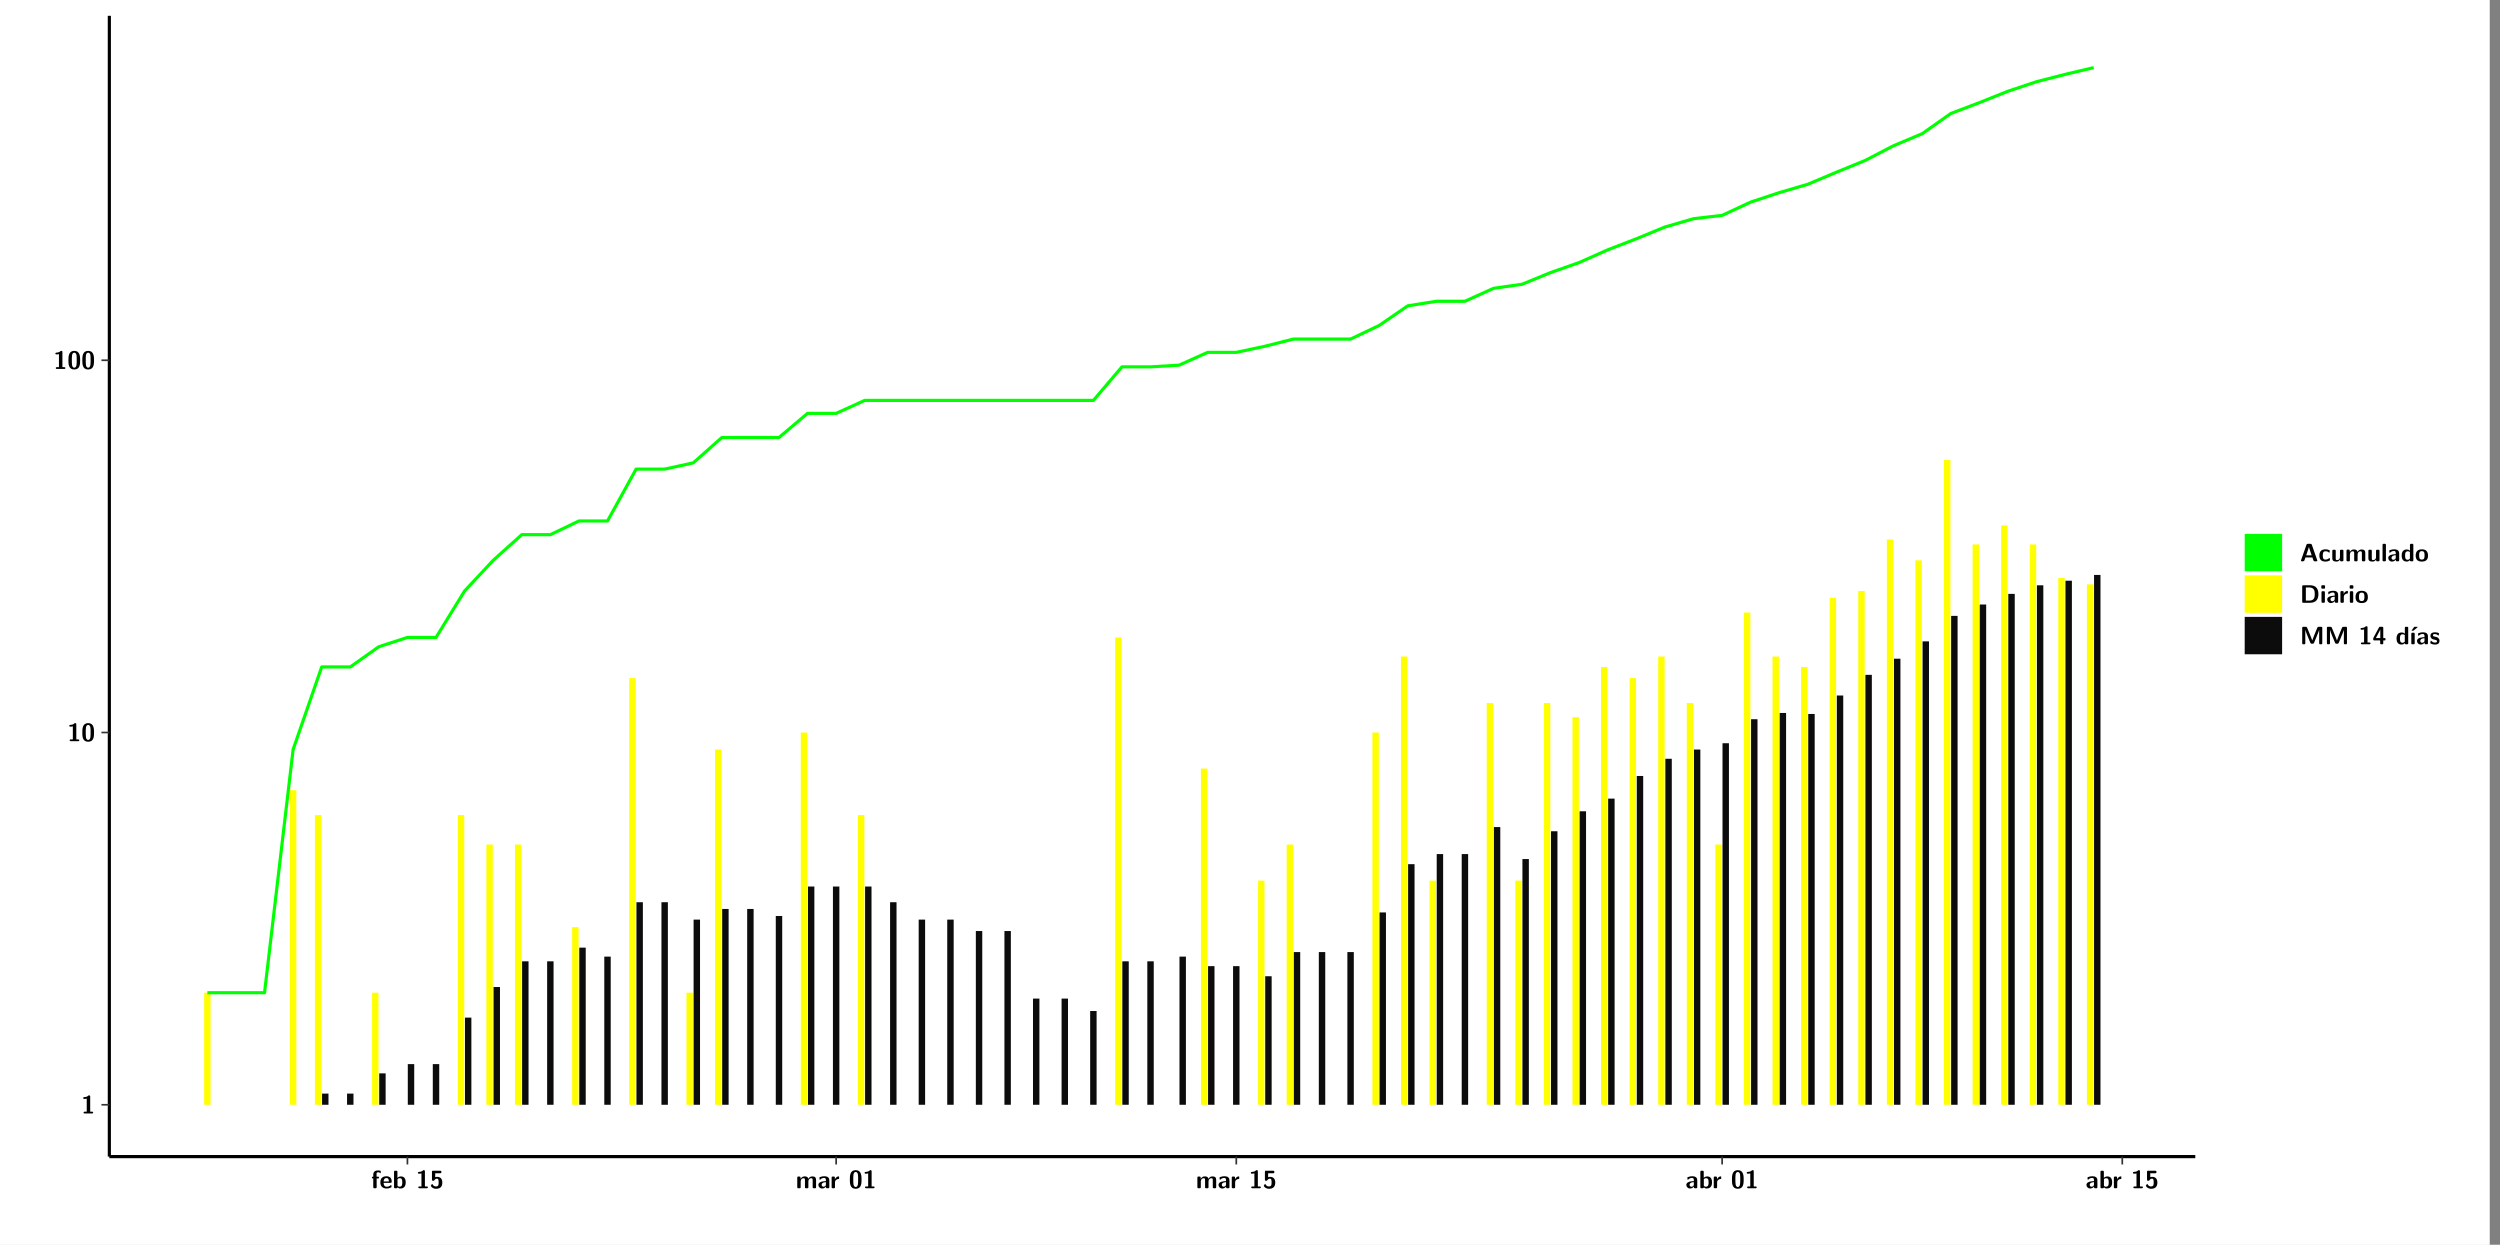 <?xml version="1.0" encoding="UTF-8"?>
<svg xmlns="http://www.w3.org/2000/svg" xmlns:xlink="http://www.w3.org/1999/xlink" width="867.653pt" height="432pt" viewBox="0 0 867.653 432" version="1.1">
<rect x="0" y="0" width="867.653" height="432" fill="#808080" stroke="none"/>
<defs>
<g>
<symbol overflow="visible" id="glyph0-0">
<path style="stroke:none;" d=""/>
</symbol>
<symbol overflow="visible" id="glyph0-1">
<path style="stroke:none;" d="M 3.109 -5.859 C 3.109 -6.016 3.109 -6.281 2.719 -6.281 C 2.547 -6.281 2.516 -6.266 2.406 -6.156 C 2.25 -6.016 1.922 -5.688 1.047 -5.672 C 0.891 -5.672 0.672 -5.609 0.672 -5.359 C 0.672 -5.047 0.969 -5.047 1.094 -5.047 C 1.344 -5.047 1.656 -5.078 1.906 -5.156 L 1.906 -0.625 L 1.234 -0.625 C 1.109 -0.625 0.812 -0.625 0.812 -0.312 C 0.812 0 1.109 0 1.234 0 L 3.719 0 C 3.828 0 4.141 0 4.141 -0.312 C 4.141 -0.625 3.828 -0.625 3.719 -0.625 L 3.109 -0.625 Z M 3.109 -5.859 "/>
</symbol>
<symbol overflow="visible" id="glyph0-2">
<path style="stroke:none;" d="M 4.438 -3 C 4.438 -4.203 4.438 -6.281 2.406 -6.281 C 0.375 -6.281 0.375 -4.219 0.375 -3 C 0.375 -1.812 0.375 0.188 2.406 0.188 C 4.438 0.188 4.438 -1.781 4.438 -3 Z M 2.406 -0.438 C 1.75 -0.438 1.656 -1.25 1.625 -1.484 C 1.562 -1.953 1.562 -2.766 1.562 -3.125 C 1.562 -3.641 1.562 -4.203 1.625 -4.641 C 1.641 -4.875 1.734 -5.641 2.406 -5.641 C 3.047 -5.641 3.156 -4.906 3.188 -4.734 C 3.25 -4.281 3.25 -3.594 3.25 -3.125 C 3.25 -2.625 3.25 -1.953 3.188 -1.469 C 3.156 -1.234 3.062 -0.438 2.406 -0.438 Z M 2.406 -0.438 "/>
</symbol>
<symbol overflow="visible" id="glyph0-3">
<path style="stroke:none;" d="M 1.922 -3.391 L 2.344 -3.391 C 2.453 -3.391 2.766 -3.391 2.766 -3.703 C 2.766 -4.016 2.453 -4.016 2.344 -4.016 L 1.891 -4.016 L 1.891 -4.969 C 1.891 -5.203 1.891 -5.547 2.469 -5.547 C 2.75 -5.547 2.922 -5.469 3.094 -5.297 C 3.156 -5.234 3.188 -5.219 3.219 -5.219 C 3.344 -5.219 3.344 -5.297 3.344 -5.438 L 3.344 -5.844 C 3.344 -6.062 3.328 -6.062 3.031 -6.125 C 2.781 -6.188 2.594 -6.188 2.469 -6.188 C 1.812 -6.188 0.75 -6.031 0.75 -4.719 L 0.75 -4.016 C 0.562 -4.016 0.266 -4.016 0.266 -3.703 C 0.266 -3.391 0.562 -3.391 0.75 -3.391 L 0.75 -0.422 C 0.75 -0.109 0.844 0 1.172 0 L 1.5 0 C 1.828 0 1.922 -0.109 1.922 -0.422 Z M 1.922 -3.391 "/>
</symbol>
<symbol overflow="visible" id="glyph0-4">
<path style="stroke:none;" d="M 3.781 -1.875 C 3.984 -1.875 4.203 -1.891 4.203 -2.281 C 4.203 -3.406 3.672 -4.156 2.359 -4.156 C 0.969 -4.156 0.266 -3.375 0.266 -2.047 C 0.266 -0.609 1.109 0.094 2.484 0.094 C 2.812 0.094 3.312 0.047 3.891 -0.234 C 4.078 -0.328 4.141 -0.359 4.141 -0.469 C 4.141 -0.531 4.125 -0.781 4.109 -0.844 C 4.078 -1.125 4.062 -1.125 3.984 -1.125 C 3.953 -1.125 3.938 -1.125 3.844 -1.047 C 3.328 -0.594 2.797 -0.531 2.516 -0.531 C 1.531 -0.531 1.422 -1.312 1.391 -1.875 Z M 1.406 -2.344 C 1.422 -2.875 1.609 -3.531 2.359 -3.531 C 3.062 -3.531 3.203 -3.031 3.219 -2.344 Z M 1.406 -2.344 "/>
</symbol>
<symbol overflow="visible" id="glyph0-5">
<path style="stroke:none;" d="M 1.703 -5.656 C 1.703 -5.938 1.641 -6.078 1.281 -6.078 L 0.953 -6.078 C 0.641 -6.078 0.531 -5.984 0.531 -5.656 L 0.531 -0.422 C 0.531 -0.109 0.625 0 0.953 0 L 1.312 0 C 1.453 0 1.719 0 1.734 -0.344 C 2.125 0.094 2.578 0.094 2.719 0.094 C 4.578 0.094 4.578 -1.594 4.578 -2.031 C 4.578 -2.453 4.578 -4.109 2.938 -4.109 C 2.219 -4.109 1.781 -3.703 1.703 -3.625 Z M 1.734 -3.172 C 1.844 -3.281 2.109 -3.484 2.5 -3.484 C 3.391 -3.484 3.391 -2.672 3.391 -2.016 C 3.391 -1.375 3.391 -0.531 2.406 -0.531 C 2.047 -0.531 1.828 -0.75 1.734 -0.875 Z M 1.734 -3.172 "/>
</symbol>
<symbol overflow="visible" id="glyph0-6">
<path style="stroke:none;" d="M 1.859 -5.203 L 3.578 -5.203 C 4 -5.203 4 -5.406 4 -5.641 C 4 -5.875 4 -6.078 3.578 -6.078 L 1.141 -6.078 C 0.875 -6.078 0.734 -6.031 0.734 -5.688 L 0.734 -3 C 0.734 -2.609 0.922 -2.594 1.172 -2.594 C 1.391 -2.594 1.469 -2.594 1.594 -2.812 C 1.812 -3.141 2.109 -3.328 2.469 -3.328 C 3.047 -3.328 3.047 -2.656 3.047 -1.969 C 3.047 -1.297 3.047 -0.625 2.125 -0.625 C 1.844 -0.625 1.25 -0.703 0.906 -1.406 C 0.875 -1.453 0.844 -1.5 0.781 -1.5 C 0.719 -1.5 0.703 -1.469 0.656 -1.391 C 0.531 -1.188 0.328 -0.891 0.328 -0.828 C 0.328 -0.75 0.891 0.188 2.141 0.188 C 3.562 0.188 4.328 -0.516 4.328 -1.938 C 4.328 -3.094 3.844 -3.953 2.5 -3.953 C 2.281 -3.953 2.078 -3.922 1.859 -3.844 Z M 1.859 -5.203 "/>
</symbol>
<symbol overflow="visible" id="glyph0-7">
<path style="stroke:none;" d="M 7.062 -2.844 C 7.062 -3.75 6.672 -4.109 5.781 -4.109 C 5.156 -4.109 4.688 -3.828 4.359 -3.25 C 4.219 -4.078 3.484 -4.109 3.109 -4.109 C 2.938 -4.109 2.578 -4.109 2.188 -3.828 C 1.906 -3.625 1.734 -3.344 1.672 -3.203 L 1.672 -3.641 C 1.672 -3.922 1.609 -4.062 1.25 -4.062 L 0.953 -4.062 C 0.625 -4.062 0.531 -3.969 0.531 -3.641 L 0.531 -0.422 C 0.531 -0.109 0.625 0 0.953 0 L 1.297 0 C 1.625 0 1.719 -0.109 1.719 -0.422 L 1.719 -2.359 C 1.719 -3.141 2.25 -3.484 2.688 -3.484 C 3.109 -3.484 3.203 -3.297 3.203 -2.828 L 3.203 -0.422 C 3.203 -0.109 3.297 0 3.625 0 L 3.969 0 C 4.297 0 4.391 -0.109 4.391 -0.422 L 4.391 -2.359 C 4.391 -3.141 4.922 -3.484 5.359 -3.484 C 5.781 -3.484 5.875 -3.297 5.875 -2.828 L 5.875 -0.422 C 5.875 -0.109 5.969 0 6.297 0 L 6.641 0 C 6.984 0 7.062 -0.109 7.062 -0.422 Z M 7.062 -2.844 "/>
</symbol>
<symbol overflow="visible" id="glyph0-8">
<path style="stroke:none;" d="M 4.062 -2.766 C 4.062 -4.156 2.734 -4.156 2.297 -4.156 C 1.891 -4.156 1.453 -4.125 0.859 -3.891 C 0.672 -3.797 0.625 -3.781 0.625 -3.688 C 0.625 -3.625 0.688 -3.109 0.688 -3.047 C 0.703 -2.984 0.75 -2.938 0.812 -2.938 C 0.844 -2.938 0.875 -2.969 0.906 -3 C 1.281 -3.391 1.719 -3.578 2.266 -3.578 C 2.734 -3.578 2.875 -3.297 2.875 -2.781 L 2.875 -2.469 C 2.562 -2.469 0.266 -2.453 0.266 -1.172 C 0.266 -0.547 0.766 0.094 1.531 0.094 C 1.828 0.094 2.484 0.016 2.906 -0.594 L 2.906 -0.422 C 2.906 -0.141 2.969 0 3.328 0 L 3.641 0 C 3.984 0 4.062 -0.109 4.062 -0.422 Z M 2.875 -1.344 C 2.875 -0.531 2.047 -0.531 2.016 -0.531 C 1.641 -0.531 1.406 -0.844 1.406 -1.188 C 1.406 -2.047 2.625 -2.109 2.875 -2.109 Z M 2.875 -1.344 "/>
</symbol>
<symbol overflow="visible" id="glyph0-9">
<path style="stroke:none;" d="M 1.703 -2.016 C 1.703 -2.844 2.391 -3.188 2.938 -3.219 C 3.109 -3.234 3.125 -3.234 3.125 -3.469 L 3.125 -3.875 C 3.125 -4.047 3.125 -4.109 2.969 -4.109 C 2.719 -4.109 2.078 -4.031 1.672 -3.078 L 1.656 -3.078 L 1.656 -3.641 C 1.656 -3.922 1.594 -4.062 1.234 -4.062 L 0.953 -4.062 C 0.641 -4.062 0.531 -3.969 0.531 -3.641 L 0.531 -0.422 C 0.531 -0.109 0.625 0 0.953 0 L 1.281 0 C 1.609 0 1.703 -0.109 1.703 -0.422 Z M 1.703 -2.016 "/>
</symbol>
<symbol overflow="visible" id="glyph0-10">
<path style="stroke:none;" d="M 4.156 -5.703 C 4.031 -6.078 3.766 -6.078 3.594 -6.078 L 2.828 -6.078 C 2.641 -6.078 2.391 -6.078 2.266 -5.703 L 0.406 -0.406 C 0.375 -0.297 0.375 -0.281 0.375 -0.234 C 0.375 0 0.594 0 0.703 0 L 1.031 0 C 1.188 0 1.453 0 1.578 -0.344 L 1.922 -1.328 L 4.344 -1.328 L 4.641 -0.484 C 4.75 -0.172 4.812 0 5.234 0 L 5.703 0 C 5.828 0 6.047 0 6.047 -0.234 C 6.047 -0.281 6.047 -0.297 6 -0.406 Z M 2.812 -3.938 C 2.938 -4.328 3.062 -4.656 3.125 -4.969 L 3.141 -4.969 C 3.188 -4.766 3.188 -4.75 3.25 -4.547 L 4.078 -2.078 L 2.188 -2.078 Z M 2.812 -3.938 "/>
</symbol>
<symbol overflow="visible" id="glyph0-11">
<path style="stroke:none;" d="M 4 -0.438 C 4 -0.531 3.969 -0.938 3.953 -1.047 C 3.953 -1.078 3.938 -1.172 3.844 -1.172 C 3.812 -1.172 3.797 -1.172 3.703 -1.078 C 3.562 -0.953 3.141 -0.594 2.422 -0.594 C 1.516 -0.594 1.516 -1.469 1.516 -2.031 C 1.516 -2.75 1.562 -3.484 2.453 -3.484 C 3.031 -3.484 3.266 -3.344 3.578 -3.078 C 3.688 -2.984 3.703 -2.984 3.734 -2.984 C 3.828 -2.984 3.844 -3.062 3.844 -3.094 C 3.859 -3.172 3.953 -3.656 3.953 -3.703 C 3.953 -3.781 3.891 -3.812 3.75 -3.891 C 3.328 -4.078 3.062 -4.156 2.453 -4.156 C 1.141 -4.156 0.328 -3.547 0.328 -2.016 C 0.328 -0.562 1.078 0.094 2.406 0.094 C 2.641 0.094 3.172 0.094 3.75 -0.203 C 4 -0.344 4 -0.344 4 -0.438 Z M 4 -0.438 "/>
</symbol>
<symbol overflow="visible" id="glyph0-12">
<path style="stroke:none;" d="M 4.391 -3.594 C 4.391 -3.875 4.328 -4.016 3.969 -4.016 L 3.609 -4.016 C 3.281 -4.016 3.188 -3.906 3.188 -3.594 L 3.188 -1.516 C 3.188 -0.938 2.891 -0.438 2.266 -0.438 C 1.766 -0.438 1.719 -0.562 1.719 -1.031 L 1.719 -3.594 C 1.719 -3.875 1.656 -4.016 1.297 -4.016 L 0.953 -4.016 C 0.625 -4.016 0.531 -3.922 0.531 -3.594 L 0.531 -1.109 C 0.531 -0.172 1.031 0.094 1.953 0.094 C 2.188 0.094 2.812 0.094 3.219 -0.656 L 3.219 -0.422 C 3.219 -0.141 3.281 0 3.641 0 L 3.969 0 C 4.297 0 4.391 -0.109 4.391 -0.422 Z M 4.391 -3.594 "/>
</symbol>
<symbol overflow="visible" id="glyph0-13">
<path style="stroke:none;" d="M 1.703 -5.656 C 1.703 -5.938 1.641 -6.078 1.281 -6.078 L 0.953 -6.078 C 0.641 -6.078 0.531 -5.984 0.531 -5.656 L 0.531 -0.422 C 0.531 -0.109 0.625 0 0.953 0 L 1.281 0 C 1.609 0 1.703 -0.109 1.703 -0.422 Z M 1.703 -5.656 "/>
</symbol>
<symbol overflow="visible" id="glyph0-14">
<path style="stroke:none;" d="M 4.375 -5.656 C 4.375 -5.938 4.312 -6.078 3.953 -6.078 L 3.625 -6.078 C 3.297 -6.078 3.203 -5.969 3.203 -5.656 L 3.203 -3.672 C 2.812 -4.047 2.375 -4.109 2.109 -4.109 C 0.328 -4.109 0.328 -2.422 0.328 -2 C 0.328 -1.594 0.328 0.094 2.062 0.094 C 2.422 0.094 2.812 -0.016 3.188 -0.406 C 3.188 -0.094 3.297 0 3.609 0 L 3.953 0 C 4.281 0 4.375 -0.109 4.375 -0.422 Z M 3.188 -1.094 C 3.188 -0.953 3.188 -0.875 2.922 -0.688 C 2.703 -0.547 2.5 -0.531 2.406 -0.531 C 1.516 -0.531 1.516 -1.344 1.516 -2 C 1.516 -2.656 1.516 -3.484 2.5 -3.484 C 2.75 -3.484 2.984 -3.391 3.188 -3.203 Z M 3.188 -1.094 "/>
</symbol>
<symbol overflow="visible" id="glyph0-15">
<path style="stroke:none;" d="M 4.547 -1.969 C 4.547 -3.406 3.844 -4.156 2.406 -4.156 C 0.953 -4.156 0.266 -3.391 0.266 -1.969 C 0.266 -0.547 1.031 0.094 2.406 0.094 C 3.781 0.094 4.547 -0.531 4.547 -1.969 Z M 2.406 -0.594 C 1.469 -0.594 1.469 -1.375 1.469 -2.078 C 1.469 -2.75 1.469 -3.531 2.406 -3.531 C 3.344 -3.531 3.344 -2.766 3.344 -2.078 C 3.344 -1.391 3.344 -0.594 2.406 -0.594 Z M 2.406 -0.594 "/>
</symbol>
<symbol overflow="visible" id="glyph0-16">
<path style="stroke:none;" d="M 1.219 -6.078 C 0.906 -6.078 0.797 -5.984 0.797 -5.656 L 0.797 -0.422 C 0.797 -0.109 0.891 0 1.219 0 L 3.531 0 C 5.672 0 6.422 -1.281 6.422 -3 C 6.422 -3.688 6.297 -4.547 5.812 -5.156 C 5.156 -5.984 4.109 -6.078 3.531 -6.078 Z M 2.062 -0.75 L 2.062 -5.328 L 3.188 -5.328 C 5.078 -5.328 5.156 -3.984 5.156 -3 C 5.156 -2 5.062 -0.75 3.188 -0.75 Z M 2.062 -0.75 "/>
</symbol>
<symbol overflow="visible" id="glyph0-17">
<path style="stroke:none;" d="M 0.891 -6.094 C 0.609 -6.094 0.469 -6.047 0.469 -5.688 L 0.469 -5.281 C 0.469 -5 0.562 -4.891 0.891 -4.891 L 1.344 -4.891 C 1.766 -4.891 1.766 -5.078 1.766 -5.484 C 1.766 -5.906 1.766 -6.094 1.344 -6.094 Z M 1.703 -3.594 C 1.703 -3.875 1.641 -4.016 1.281 -4.016 L 0.953 -4.016 C 0.641 -4.016 0.531 -3.922 0.531 -3.594 L 0.531 -0.422 C 0.531 -0.109 0.625 0 0.953 0 L 1.281 0 C 1.609 0 1.703 -0.109 1.703 -0.422 Z M 1.703 -3.594 "/>
</symbol>
<symbol overflow="visible" id="glyph0-18">
<path style="stroke:none;" d="M 4.859 -2.859 C 4.688 -2.422 4.359 -1.609 4.281 -1.312 C 4.203 -1.625 3.844 -2.484 3.656 -2.953 L 2.531 -5.719 C 2.391 -6.078 2.109 -6.078 1.953 -6.078 L 1.219 -6.078 C 0.906 -6.078 0.797 -5.984 0.797 -5.656 L 0.797 -0.422 C 0.797 -0.109 0.891 0 1.219 0 L 1.453 0 C 1.781 0 1.875 -0.109 1.875 -0.422 L 1.875 -4.953 L 1.891 -4.953 C 1.984 -4.562 2.375 -3.578 2.578 -3.062 L 3.609 -0.562 C 3.766 -0.188 3.969 -0.188 4.266 -0.188 C 4.562 -0.188 4.781 -0.188 4.938 -0.562 L 6.062 -3.328 C 6.141 -3.531 6.625 -4.719 6.672 -4.953 L 6.688 -4.953 L 6.688 -0.422 C 6.688 -0.141 6.75 0 7.109 0 L 7.344 0 C 7.672 0 7.766 -0.109 7.766 -0.422 L 7.766 -5.656 C 7.766 -5.938 7.703 -6.078 7.344 -6.078 L 6.609 -6.078 C 6.391 -6.078 6.172 -6.062 6.016 -5.703 Z M 4.859 -2.859 "/>
</symbol>
<symbol overflow="visible" id="glyph0-19">
<path style="stroke:none;" d="M 0.344 -2.297 C 0.266 -2.172 0.266 -2.141 0.266 -1.984 L 0.266 -1.766 C 0.266 -1.484 0.328 -1.344 0.688 -1.344 L 2.672 -1.344 L 2.672 -0.422 C 2.672 -0.141 2.719 0 3.078 0 L 3.328 0 C 3.656 0 3.75 -0.109 3.75 -0.422 L 3.75 -1.344 L 4.125 -1.344 C 4.391 -1.344 4.547 -1.406 4.547 -1.75 C 4.547 -2.078 4.422 -2.172 4.125 -2.172 L 3.75 -2.172 L 3.75 -5.656 C 3.75 -5.984 3.656 -6.078 3.328 -6.078 L 2.688 -6.078 C 2.531 -6.078 2.391 -6.078 2.281 -5.875 Z M 1.188 -2.172 C 2.578 -4.75 2.672 -5.016 2.703 -5.156 L 2.719 -5.156 L 2.719 -2.172 Z M 1.188 -2.172 "/>
</symbol>
<symbol overflow="visible" id="glyph0-20">
<path style="stroke:none;" d="M 3.906 -5.844 C 3.953 -5.875 4 -5.922 4 -5.969 C 4 -6.078 3.906 -6.078 3.766 -6.078 L 3.047 -6.078 C 2.875 -6.078 2.859 -6.078 2.781 -5.984 L 2.031 -4.953 C 1.953 -4.859 1.953 -4.844 1.953 -4.828 C 1.953 -4.703 2.047 -4.703 2.188 -4.703 L 2.516 -4.703 Z M 3.906 -5.844 "/>
</symbol>
<symbol overflow="visible" id="glyph0-21">
<path style="stroke:none;" d="M 1.703 -3.594 C 1.703 -3.875 1.641 -4.016 1.281 -4.016 L 0.953 -4.016 C 0.641 -4.016 0.531 -3.922 0.531 -3.594 L 0.531 -0.422 C 0.531 -0.109 0.625 0 0.953 0 L 1.281 0 C 1.609 0 1.703 -0.109 1.703 -0.422 Z M 1.703 -3.594 "/>
</symbol>
<symbol overflow="visible" id="glyph0-22">
<path style="stroke:none;" d="M 3.469 -1.234 C 3.469 -1.734 3.203 -2.031 3.047 -2.172 C 2.703 -2.484 2.391 -2.547 2.031 -2.609 C 1.547 -2.703 1.188 -2.766 1.188 -3.109 C 1.188 -3.469 1.484 -3.547 1.828 -3.547 C 2.406 -3.547 2.719 -3.328 2.953 -3.125 C 3.047 -3.047 3.062 -3.047 3.094 -3.047 C 3.188 -3.047 3.203 -3.125 3.203 -3.156 C 3.219 -3.219 3.312 -3.719 3.312 -3.766 C 3.312 -3.906 2.844 -4.031 2.75 -4.062 C 2.406 -4.156 2.125 -4.156 1.891 -4.156 C 1.5 -4.156 0.328 -4.156 0.328 -2.906 C 0.328 -2.484 0.516 -2.219 0.75 -2 C 1.062 -1.734 1.406 -1.672 1.906 -1.562 C 2.156 -1.531 2.609 -1.453 2.609 -1.062 C 2.609 -0.656 2.266 -0.594 1.922 -0.594 C 1.531 -0.594 1.047 -0.703 0.625 -1.188 C 0.594 -1.234 0.562 -1.266 0.516 -1.266 C 0.422 -1.266 0.406 -1.188 0.391 -1.125 C 0.375 -1.016 0.266 -0.516 0.266 -0.422 C 0.266 -0.266 0.922 -0.062 0.922 -0.047 C 1.406 0.094 1.766 0.094 1.922 0.094 C 2.359 0.094 3.469 0.062 3.469 -1.234 Z M 3.469 -1.234 "/>
</symbol>
</g>
<clipPath id="clip1">
  <path d="M 0 0 L 864.012 0 L 864.012 432 L 0 432 Z M 0 0 "/>
</clipPath>
<clipPath id="clip2">
  <path d="M 37.949 5.473 L 761.902 5.473 L 761.902 401.414 L 37.949 401.414 Z M 37.949 5.473 "/>
</clipPath>
</defs>
<g id="surface1">
<g clip-path="url(#clip1)" clip-rule="nonzero">
<path style="fill-rule:nonzero;fill:rgb(100%,100%,100%);fill-opacity:1;stroke-width:0.598;stroke-linecap:round;stroke-linejoin:round;stroke:rgb(100%,100%,100%);stroke-opacity:1;stroke-miterlimit:10;" d="M 0 0 L 0 432.004 L 864.012 432.004 L 864.012 0 Z M 0 0 " transform="matrix(1,0,0,-1,0,432)"/>
</g>
<g clip-path="url(#clip2)" clip-rule="nonzero">
<path style=" stroke:none;fill-rule:nonzero;fill:rgb(100%,100%,100%);fill-opacity:1;" d="M 37.949 401.414 L 37.949 5.473 L 761.902 5.473 L 761.902 401.414 Z M 37.949 401.414 "/>
</g>
<path style=" stroke:none;fill-rule:nonzero;fill:rgb(100%,100%,0%);fill-opacity:1;" d="M 70.855 383.422 L 70.855 344.527 L 73.086 344.527 L 73.086 383.422 Z M 70.855 383.422 "/>
<path style=" stroke:none;fill-rule:nonzero;fill:rgb(100%,100%,0%);fill-opacity:1;" d="M 100.613 383.422 L 100.613 274.238 L 102.844 274.238 L 102.844 383.422 Z M 100.613 383.422 "/>
<path style=" stroke:none;fill-rule:nonzero;fill:rgb(100%,100%,0%);fill-opacity:1;" d="M 109.293 383.422 L 109.293 282.887 L 111.523 282.887 L 111.523 383.422 Z M 109.293 383.422 "/>
<path style=" stroke:none;fill-rule:nonzero;fill:rgb(4.999%,4.999%,4.999%);fill-opacity:1;" d="M 111.773 383.422 L 111.773 379.547 L 114.004 379.547 L 114.004 383.422 Z M 111.773 383.422 "/>
<path style=" stroke:none;fill-rule:nonzero;fill:rgb(4.999%,4.999%,4.999%);fill-opacity:1;" d="M 120.449 383.422 L 120.449 379.547 L 122.68 379.547 L 122.68 383.422 Z M 120.449 383.422 "/>
<path style=" stroke:none;fill-rule:nonzero;fill:rgb(100%,100%,0%);fill-opacity:1;" d="M 129.129 383.422 L 129.129 344.527 L 131.359 344.527 L 131.359 383.422 Z M 129.129 383.422 "/>
<path style=" stroke:none;fill-rule:nonzero;fill:rgb(4.999%,4.999%,4.999%);fill-opacity:1;" d="M 131.609 383.422 L 131.609 372.523 L 133.84 372.523 L 133.84 383.422 Z M 131.609 383.422 "/>
<path style=" stroke:none;fill-rule:nonzero;fill:rgb(4.999%,4.999%,4.999%);fill-opacity:1;" d="M 141.531 383.422 L 141.531 369.312 L 143.762 369.312 L 143.762 383.422 Z M 141.531 383.422 "/>
<path style=" stroke:none;fill-rule:nonzero;fill:rgb(4.999%,4.999%,4.999%);fill-opacity:1;" d="M 150.207 383.422 L 150.207 369.312 L 152.441 369.312 L 152.441 383.422 Z M 150.207 383.422 "/>
<path style=" stroke:none;fill-rule:nonzero;fill:rgb(100%,100%,0%);fill-opacity:1;" d="M 158.887 383.422 L 158.887 282.887 L 161.117 282.887 L 161.117 383.422 Z M 158.887 383.422 "/>
<path style=" stroke:none;fill-rule:nonzero;fill:rgb(4.999%,4.999%,4.999%);fill-opacity:1;" d="M 161.367 383.422 L 161.367 353.176 L 163.598 353.176 L 163.598 383.422 Z M 161.367 383.422 "/>
<path style=" stroke:none;fill-rule:nonzero;fill:rgb(100%,100%,0%);fill-opacity:1;" d="M 168.809 383.422 L 168.809 293.117 L 171.039 293.117 L 171.039 383.422 Z M 168.809 383.422 "/>
<path style=" stroke:none;fill-rule:nonzero;fill:rgb(4.999%,4.999%,4.999%);fill-opacity:1;" d="M 171.289 383.422 L 171.289 342.555 L 173.523 342.555 L 173.523 383.422 Z M 171.289 383.422 "/>
<path style=" stroke:none;fill-rule:nonzero;fill:rgb(100%,100%,0%);fill-opacity:1;" d="M 178.73 383.422 L 178.73 293.117 L 180.965 293.117 L 180.965 383.422 Z M 178.73 383.422 "/>
<path style=" stroke:none;fill-rule:nonzero;fill:rgb(4.999%,4.999%,4.999%);fill-opacity:1;" d="M 181.203 383.422 L 181.203 333.637 L 183.434 333.637 L 183.434 383.422 Z M 181.203 383.422 "/>
<path style=" stroke:none;fill-rule:nonzero;fill:rgb(4.999%,4.999%,4.999%);fill-opacity:1;" d="M 189.891 383.422 L 189.891 333.637 L 192.121 333.637 L 192.121 383.422 Z M 189.891 383.422 "/>
<path style=" stroke:none;fill-rule:nonzero;fill:rgb(100%,100%,0%);fill-opacity:1;" d="M 198.566 383.422 L 198.566 321.773 L 200.801 321.773 L 200.801 383.422 Z M 198.566 383.422 "/>
<path style=" stroke:none;fill-rule:nonzero;fill:rgb(4.999%,4.999%,4.999%);fill-opacity:1;" d="M 201.047 383.422 L 201.047 328.887 L 203.281 328.887 L 203.281 383.422 Z M 201.047 383.422 "/>
<path style=" stroke:none;fill-rule:nonzero;fill:rgb(4.999%,4.999%,4.999%);fill-opacity:1;" d="M 209.727 383.422 L 209.727 332.004 L 211.957 332.004 L 211.957 383.422 Z M 209.727 383.422 "/>
<path style=" stroke:none;fill-rule:nonzero;fill:rgb(100%,100%,0%);fill-opacity:1;" d="M 218.402 383.422 L 218.402 235.344 L 220.637 235.344 L 220.637 383.422 Z M 218.402 383.422 "/>
<path style=" stroke:none;fill-rule:nonzero;fill:rgb(4.999%,4.999%,4.999%);fill-opacity:1;" d="M 220.883 383.422 L 220.883 313.125 L 223.117 313.125 L 223.117 383.422 Z M 220.883 383.422 "/>
<path style=" stroke:none;fill-rule:nonzero;fill:rgb(4.999%,4.999%,4.999%);fill-opacity:1;" d="M 229.562 383.422 L 229.562 313.125 L 231.793 313.125 L 231.793 383.422 Z M 229.562 383.422 "/>
<path style=" stroke:none;fill-rule:nonzero;fill:rgb(100%,100%,0%);fill-opacity:1;" d="M 238.238 383.422 L 238.238 344.527 L 240.473 344.527 L 240.473 383.422 Z M 238.238 383.422 "/>
<path style=" stroke:none;fill-rule:nonzero;fill:rgb(4.999%,4.999%,4.999%);fill-opacity:1;" d="M 240.719 383.422 L 240.719 319.16 L 242.953 319.16 L 242.953 383.422 Z M 240.719 383.422 "/>
<path style=" stroke:none;fill-rule:nonzero;fill:rgb(100%,100%,0%);fill-opacity:1;" d="M 248.164 383.422 L 248.164 260.133 L 250.395 260.133 L 250.395 383.422 Z M 248.164 383.422 "/>
<path style=" stroke:none;fill-rule:nonzero;fill:rgb(4.999%,4.999%,4.999%);fill-opacity:1;" d="M 250.645 383.422 L 250.645 315.465 L 252.875 315.465 L 252.875 383.422 Z M 250.645 383.422 "/>
<path style=" stroke:none;fill-rule:nonzero;fill:rgb(4.999%,4.999%,4.999%);fill-opacity:1;" d="M 259.32 383.422 L 259.32 315.465 L 261.551 315.465 L 261.551 383.422 Z M 259.32 383.422 "/>
<path style=" stroke:none;fill-rule:nonzero;fill:rgb(4.999%,4.999%,4.999%);fill-opacity:1;" d="M 269.242 383.422 L 269.242 317.906 L 271.477 317.906 L 271.477 383.422 Z M 269.242 383.422 "/>
<path style=" stroke:none;fill-rule:nonzero;fill:rgb(100%,100%,0%);fill-opacity:1;" d="M 277.922 383.422 L 277.922 254.223 L 280.152 254.223 L 280.152 383.422 Z M 277.922 383.422 "/>
<path style=" stroke:none;fill-rule:nonzero;fill:rgb(4.999%,4.999%,4.999%);fill-opacity:1;" d="M 280.402 383.422 L 280.402 307.676 L 282.633 307.676 L 282.633 383.422 Z M 280.402 383.422 "/>
<path style=" stroke:none;fill-rule:nonzero;fill:rgb(4.999%,4.999%,4.999%);fill-opacity:1;" d="M 289.078 383.422 L 289.078 307.676 L 291.312 307.676 L 291.312 383.422 Z M 289.078 383.422 "/>
<path style=" stroke:none;fill-rule:nonzero;fill:rgb(100%,100%,0%);fill-opacity:1;" d="M 297.758 383.422 L 297.758 282.887 L 299.988 282.887 L 299.988 383.422 Z M 297.758 383.422 "/>
<path style=" stroke:none;fill-rule:nonzero;fill:rgb(4.999%,4.999%,4.999%);fill-opacity:1;" d="M 300.238 383.422 L 300.238 307.676 L 302.469 307.676 L 302.469 383.422 Z M 300.238 383.422 "/>
<path style=" stroke:none;fill-rule:nonzero;fill:rgb(4.999%,4.999%,4.999%);fill-opacity:1;" d="M 308.914 383.422 L 308.914 313.125 L 311.148 313.125 L 311.148 383.422 Z M 308.914 383.422 "/>
<path style=" stroke:none;fill-rule:nonzero;fill:rgb(4.999%,4.999%,4.999%);fill-opacity:1;" d="M 318.84 383.422 L 318.84 319.16 L 321.07 319.16 L 321.07 383.422 Z M 318.84 383.422 "/>
<path style=" stroke:none;fill-rule:nonzero;fill:rgb(4.999%,4.999%,4.999%);fill-opacity:1;" d="M 328.75 383.422 L 328.75 319.16 L 330.984 319.16 L 330.984 383.422 Z M 328.75 383.422 "/>
<path style=" stroke:none;fill-rule:nonzero;fill:rgb(4.999%,4.999%,4.999%);fill-opacity:1;" d="M 338.676 383.422 L 338.676 323.125 L 340.906 323.125 L 340.906 383.422 Z M 338.676 383.422 "/>
<path style=" stroke:none;fill-rule:nonzero;fill:rgb(4.999%,4.999%,4.999%);fill-opacity:1;" d="M 348.598 383.422 L 348.598 323.125 L 350.828 323.125 L 350.828 383.422 Z M 348.598 383.422 "/>
<path style=" stroke:none;fill-rule:nonzero;fill:rgb(4.999%,4.999%,4.999%);fill-opacity:1;" d="M 358.512 383.422 L 358.512 346.57 L 360.742 346.57 L 360.742 383.422 Z M 358.512 383.422 "/>
<path style=" stroke:none;fill-rule:nonzero;fill:rgb(4.999%,4.999%,4.999%);fill-opacity:1;" d="M 368.434 383.422 L 368.434 346.57 L 370.664 346.57 L 370.664 383.422 Z M 368.434 383.422 "/>
<path style=" stroke:none;fill-rule:nonzero;fill:rgb(4.999%,4.999%,4.999%);fill-opacity:1;" d="M 378.355 383.422 L 378.355 350.883 L 380.586 350.883 L 380.586 383.422 Z M 378.355 383.422 "/>
<path style=" stroke:none;fill-rule:nonzero;fill:rgb(100%,100%,0%);fill-opacity:1;" d="M 387.035 383.422 L 387.035 221.238 L 389.266 221.238 L 389.266 383.422 Z M 387.035 383.422 "/>
<path style=" stroke:none;fill-rule:nonzero;fill:rgb(4.999%,4.999%,4.999%);fill-opacity:1;" d="M 389.516 383.422 L 389.516 333.637 L 391.746 333.637 L 391.746 383.422 Z M 389.516 383.422 "/>
<path style=" stroke:none;fill-rule:nonzero;fill:rgb(4.999%,4.999%,4.999%);fill-opacity:1;" d="M 398.191 383.422 L 398.191 333.637 L 400.422 333.637 L 400.422 383.422 Z M 398.191 383.422 "/>
<path style=" stroke:none;fill-rule:nonzero;fill:rgb(4.999%,4.999%,4.999%);fill-opacity:1;" d="M 409.352 383.422 L 409.352 332.004 L 411.582 332.004 L 411.582 383.422 Z M 409.352 383.422 "/>
<path style=" stroke:none;fill-rule:nonzero;fill:rgb(100%,100%,0%);fill-opacity:1;" d="M 416.793 383.422 L 416.793 266.746 L 419.023 266.746 L 419.023 383.422 Z M 416.793 383.422 "/>
<path style=" stroke:none;fill-rule:nonzero;fill:rgb(4.999%,4.999%,4.999%);fill-opacity:1;" d="M 419.273 383.422 L 419.273 335.312 L 421.504 335.312 L 421.504 383.422 Z M 419.273 383.422 "/>
<path style=" stroke:none;fill-rule:nonzero;fill:rgb(4.999%,4.999%,4.999%);fill-opacity:1;" d="M 427.949 383.422 L 427.949 335.312 L 430.184 335.312 L 430.184 383.422 Z M 427.949 383.422 "/>
<path style=" stroke:none;fill-rule:nonzero;fill:rgb(100%,100%,0%);fill-opacity:1;" d="M 436.629 383.422 L 436.629 305.633 L 438.859 305.633 L 438.859 383.422 Z M 436.629 383.422 "/>
<path style=" stroke:none;fill-rule:nonzero;fill:rgb(4.999%,4.999%,4.999%);fill-opacity:1;" d="M 439.109 383.422 L 439.109 338.816 L 441.34 338.816 L 441.34 383.422 Z M 439.109 383.422 "/>
<path style=" stroke:none;fill-rule:nonzero;fill:rgb(100%,100%,0%);fill-opacity:1;" d="M 446.551 383.422 L 446.551 293.117 L 448.781 293.117 L 448.781 383.422 Z M 446.551 383.422 "/>
<path style=" stroke:none;fill-rule:nonzero;fill:rgb(4.999%,4.999%,4.999%);fill-opacity:1;" d="M 449.023 383.422 L 449.023 330.43 L 451.254 330.43 L 451.254 383.422 Z M 449.023 383.422 "/>
<path style=" stroke:none;fill-rule:nonzero;fill:rgb(4.999%,4.999%,4.999%);fill-opacity:1;" d="M 457.711 383.422 L 457.711 330.43 L 459.941 330.43 L 459.941 383.422 Z M 457.711 383.422 "/>
<path style=" stroke:none;fill-rule:nonzero;fill:rgb(4.999%,4.999%,4.999%);fill-opacity:1;" d="M 467.621 383.422 L 467.621 330.43 L 469.855 330.43 L 469.855 383.422 Z M 467.621 383.422 "/>
<path style=" stroke:none;fill-rule:nonzero;fill:rgb(100%,100%,0%);fill-opacity:1;" d="M 476.301 383.422 L 476.301 254.223 L 478.531 254.223 L 478.531 383.422 Z M 476.301 383.422 "/>
<path style=" stroke:none;fill-rule:nonzero;fill:rgb(4.999%,4.999%,4.999%);fill-opacity:1;" d="M 478.781 383.422 L 478.781 316.672 L 481.012 316.672 L 481.012 383.422 Z M 478.781 383.422 "/>
<path style=" stroke:none;fill-rule:nonzero;fill:rgb(100%,100%,0%);fill-opacity:1;" d="M 486.223 383.422 L 486.223 227.852 L 488.453 227.852 L 488.453 383.422 Z M 486.223 383.422 "/>
<path style=" stroke:none;fill-rule:nonzero;fill:rgb(4.999%,4.999%,4.999%);fill-opacity:1;" d="M 488.703 383.422 L 488.703 299.922 L 490.934 299.922 L 490.934 383.422 Z M 488.703 383.422 "/>
<path style=" stroke:none;fill-rule:nonzero;fill:rgb(100%,100%,0%);fill-opacity:1;" d="M 496.145 383.422 L 496.145 305.633 L 498.379 305.633 L 498.379 383.422 Z M 496.145 383.422 "/>
<path style=" stroke:none;fill-rule:nonzero;fill:rgb(4.999%,4.999%,4.999%);fill-opacity:1;" d="M 498.625 383.422 L 498.625 296.418 L 500.859 296.418 L 500.859 383.422 Z M 498.625 383.422 "/>
<path style=" stroke:none;fill-rule:nonzero;fill:rgb(4.999%,4.999%,4.999%);fill-opacity:1;" d="M 507.305 383.422 L 507.305 296.418 L 509.535 296.418 L 509.535 383.422 Z M 507.305 383.422 "/>
<path style=" stroke:none;fill-rule:nonzero;fill:rgb(100%,100%,0%);fill-opacity:1;" d="M 515.98 383.422 L 515.98 243.992 L 518.215 243.992 L 518.215 383.422 Z M 515.98 383.422 "/>
<path style=" stroke:none;fill-rule:nonzero;fill:rgb(4.999%,4.999%,4.999%);fill-opacity:1;" d="M 518.461 383.422 L 518.461 287.043 L 520.695 287.043 L 520.695 383.422 Z M 518.461 383.422 "/>
<path style=" stroke:none;fill-rule:nonzero;fill:rgb(100%,100%,0%);fill-opacity:1;" d="M 525.906 383.422 L 525.906 305.633 L 528.137 305.633 L 528.137 383.422 Z M 525.906 383.422 "/>
<path style=" stroke:none;fill-rule:nonzero;fill:rgb(4.999%,4.999%,4.999%);fill-opacity:1;" d="M 528.375 383.422 L 528.375 298.141 L 530.605 298.141 L 530.605 383.422 Z M 528.375 383.422 "/>
<path style=" stroke:none;fill-rule:nonzero;fill:rgb(100%,100%,0%);fill-opacity:1;" d="M 535.816 383.422 L 535.816 243.992 L 538.051 243.992 L 538.051 383.422 Z M 535.816 383.422 "/>
<path style=" stroke:none;fill-rule:nonzero;fill:rgb(4.999%,4.999%,4.999%);fill-opacity:1;" d="M 538.297 383.422 L 538.297 288.496 L 540.531 288.496 L 540.531 383.422 Z M 538.297 383.422 "/>
<path style=" stroke:none;fill-rule:nonzero;fill:rgb(100%,100%,0%);fill-opacity:1;" d="M 545.742 383.422 L 545.742 248.875 L 547.973 248.875 L 547.973 383.422 Z M 545.742 383.422 "/>
<path style=" stroke:none;fill-rule:nonzero;fill:rgb(4.999%,4.999%,4.999%);fill-opacity:1;" d="M 548.223 383.422 L 548.223 281.562 L 550.453 281.562 L 550.453 383.422 Z M 548.223 383.422 "/>
<path style=" stroke:none;fill-rule:nonzero;fill:rgb(100%,100%,0%);fill-opacity:1;" d="M 555.652 383.422 L 555.652 231.469 L 557.887 231.469 L 557.887 383.422 Z M 555.652 383.422 "/>
<path style=" stroke:none;fill-rule:nonzero;fill:rgb(4.999%,4.999%,4.999%);fill-opacity:1;" d="M 558.133 383.422 L 558.133 277.168 L 560.367 277.168 L 560.367 383.422 Z M 558.133 383.422 "/>
<path style=" stroke:none;fill-rule:nonzero;fill:rgb(100%,100%,0%);fill-opacity:1;" d="M 565.578 383.422 L 565.578 235.344 L 567.809 235.344 L 567.809 383.422 Z M 565.578 383.422 "/>
<path style=" stroke:none;fill-rule:nonzero;fill:rgb(4.999%,4.999%,4.999%);fill-opacity:1;" d="M 568.059 383.422 L 568.059 269.309 L 570.289 269.309 L 570.289 383.422 Z M 568.059 383.422 "/>
<path style=" stroke:none;fill-rule:nonzero;fill:rgb(100%,100%,0%);fill-opacity:1;" d="M 575.5 383.422 L 575.5 227.852 L 577.73 227.852 L 577.73 383.422 Z M 575.5 383.422 "/>
<path style=" stroke:none;fill-rule:nonzero;fill:rgb(4.999%,4.999%,4.999%);fill-opacity:1;" d="M 577.98 383.422 L 577.98 263.34 L 580.211 263.34 L 580.211 383.422 Z M 577.98 383.422 "/>
<path style=" stroke:none;fill-rule:nonzero;fill:rgb(100%,100%,0%);fill-opacity:1;" d="M 585.414 383.422 L 585.414 243.992 L 587.645 243.992 L 587.645 383.422 Z M 585.414 383.422 "/>
<path style=" stroke:none;fill-rule:nonzero;fill:rgb(4.999%,4.999%,4.999%);fill-opacity:1;" d="M 587.895 383.422 L 587.895 260.133 L 590.125 260.133 L 590.125 383.422 Z M 587.895 383.422 "/>
<path style=" stroke:none;fill-rule:nonzero;fill:rgb(100%,100%,0%);fill-opacity:1;" d="M 595.336 383.422 L 595.336 293.117 L 597.566 293.117 L 597.566 383.422 Z M 595.336 383.422 "/>
<path style=" stroke:none;fill-rule:nonzero;fill:rgb(4.999%,4.999%,4.999%);fill-opacity:1;" d="M 597.816 383.422 L 597.816 257.949 L 600.047 257.949 L 600.047 383.422 Z M 597.816 383.422 "/>
<path style=" stroke:none;fill-rule:nonzero;fill:rgb(100%,100%,0%);fill-opacity:1;" d="M 605.258 383.422 L 605.258 212.59 L 607.488 212.59 L 607.488 383.422 Z M 605.258 383.422 "/>
<path style=" stroke:none;fill-rule:nonzero;fill:rgb(4.999%,4.999%,4.999%);fill-opacity:1;" d="M 607.73 383.422 L 607.73 249.613 L 609.961 249.613 L 609.961 383.422 Z M 607.73 383.422 "/>
<path style=" stroke:none;fill-rule:nonzero;fill:rgb(100%,100%,0%);fill-opacity:1;" d="M 615.172 383.422 L 615.172 227.852 L 617.402 227.852 L 617.402 383.422 Z M 615.172 383.422 "/>
<path style=" stroke:none;fill-rule:nonzero;fill:rgb(4.999%,4.999%,4.999%);fill-opacity:1;" d="M 617.652 383.422 L 617.652 247.441 L 619.883 247.441 L 619.883 383.422 Z M 617.652 383.422 "/>
<path style=" stroke:none;fill-rule:nonzero;fill:rgb(100%,100%,0%);fill-opacity:1;" d="M 625.094 383.422 L 625.094 231.469 L 627.324 231.469 L 627.324 383.422 Z M 625.094 383.422 "/>
<path style=" stroke:none;fill-rule:nonzero;fill:rgb(4.999%,4.999%,4.999%);fill-opacity:1;" d="M 627.574 383.422 L 627.574 247.789 L 629.805 247.789 L 629.805 383.422 Z M 627.574 383.422 "/>
<path style=" stroke:none;fill-rule:nonzero;fill:rgb(100%,100%,0%);fill-opacity:1;" d="M 635.008 383.422 L 635.008 207.488 L 637.238 207.488 L 637.238 383.422 Z M 635.008 383.422 "/>
<path style=" stroke:none;fill-rule:nonzero;fill:rgb(4.999%,4.999%,4.999%);fill-opacity:1;" d="M 637.488 383.422 L 637.488 241.383 L 639.719 241.383 L 639.719 383.422 Z M 637.488 383.422 "/>
<path style=" stroke:none;fill-rule:nonzero;fill:rgb(100%,100%,0%);fill-opacity:1;" d="M 644.93 383.422 L 644.93 205.098 L 647.16 205.098 L 647.16 383.422 Z M 644.93 383.422 "/>
<path style=" stroke:none;fill-rule:nonzero;fill:rgb(4.999%,4.999%,4.999%);fill-opacity:1;" d="M 647.41 383.422 L 647.41 234.211 L 649.641 234.211 L 649.641 383.422 Z M 647.41 383.422 "/>
<path style=" stroke:none;fill-rule:nonzero;fill:rgb(100%,100%,0%);fill-opacity:1;" d="M 654.852 383.422 L 654.852 187.234 L 657.086 187.234 L 657.086 383.422 Z M 654.852 383.422 "/>
<path style=" stroke:none;fill-rule:nonzero;fill:rgb(4.999%,4.999%,4.999%);fill-opacity:1;" d="M 657.332 383.422 L 657.332 228.609 L 659.566 228.609 L 659.566 383.422 Z M 657.332 383.422 "/>
<path style=" stroke:none;fill-rule:nonzero;fill:rgb(100%,100%,0%);fill-opacity:1;" d="M 664.766 383.422 L 664.766 194.477 L 666.996 194.477 L 666.996 383.422 Z M 664.766 383.422 "/>
<path style=" stroke:none;fill-rule:nonzero;fill:rgb(4.999%,4.999%,4.999%);fill-opacity:1;" d="M 667.246 383.422 L 667.246 222.594 L 669.477 222.594 L 669.477 383.422 Z M 667.246 383.422 "/>
<path style=" stroke:none;fill-rule:nonzero;fill:rgb(100%,100%,0%);fill-opacity:1;" d="M 674.688 383.422 L 674.688 159.598 L 676.922 159.598 L 676.922 383.422 Z M 674.688 383.422 "/>
<path style=" stroke:none;fill-rule:nonzero;fill:rgb(4.999%,4.999%,4.999%);fill-opacity:1;" d="M 677.168 383.422 L 677.168 213.746 L 679.402 213.746 L 679.402 383.422 Z M 677.168 383.422 "/>
<path style=" stroke:none;fill-rule:nonzero;fill:rgb(100%,100%,0%);fill-opacity:1;" d="M 684.613 383.422 L 684.613 188.957 L 686.844 188.957 L 686.844 383.422 Z M 684.613 383.422 "/>
<path style=" stroke:none;fill-rule:nonzero;fill:rgb(4.999%,4.999%,4.999%);fill-opacity:1;" d="M 687.082 383.422 L 687.082 209.801 L 689.324 209.801 L 689.324 383.422 Z M 687.082 383.422 "/>
<path style=" stroke:none;fill-rule:nonzero;fill:rgb(100%,100%,0%);fill-opacity:1;" d="M 694.523 383.422 L 694.523 182.352 L 696.758 182.352 L 696.758 383.422 Z M 694.523 383.422 "/>
<path style=" stroke:none;fill-rule:nonzero;fill:rgb(4.999%,4.999%,4.999%);fill-opacity:1;" d="M 697.004 383.422 L 697.004 206.113 L 699.238 206.113 L 699.238 383.422 Z M 697.004 383.422 "/>
<path style=" stroke:none;fill-rule:nonzero;fill:rgb(100%,100%,0%);fill-opacity:1;" d="M 704.449 383.422 L 704.449 188.957 L 706.68 188.957 L 706.68 383.422 Z M 704.449 383.422 "/>
<path style=" stroke:none;fill-rule:nonzero;fill:rgb(4.999%,4.999%,4.999%);fill-opacity:1;" d="M 706.93 383.422 L 706.93 203.137 L 709.16 203.137 L 709.16 383.422 Z M 706.93 383.422 "/>
<path style=" stroke:none;fill-rule:nonzero;fill:rgb(100%,100%,0%);fill-opacity:1;" d="M 714.359 383.422 L 714.359 200.605 L 716.594 200.605 L 716.594 383.422 Z M 714.359 383.422 "/>
<path style=" stroke:none;fill-rule:nonzero;fill:rgb(4.999%,4.999%,4.999%);fill-opacity:1;" d="M 716.84 383.422 L 716.84 201.543 L 719.074 201.543 L 719.074 383.422 Z M 716.84 383.422 "/>
<path style=" stroke:none;fill-rule:nonzero;fill:rgb(100%,100%,0%);fill-opacity:1;" d="M 724.285 383.422 L 724.285 202.805 L 726.516 202.805 L 726.516 383.422 Z M 724.285 383.422 "/>
<path style=" stroke:none;fill-rule:nonzero;fill:rgb(4.999%,4.999%,4.999%);fill-opacity:1;" d="M 726.766 383.422 L 726.766 199.539 L 728.996 199.539 L 728.996 383.422 Z M 726.766 383.422 "/>
<path style="fill:none;stroke-width:1.096;stroke-linecap:butt;stroke-linejoin:round;stroke:rgb(0%,100%,0%);stroke-opacity:1;stroke-miterlimit:10;" d="M 71.973 87.473 L 91.809 87.473 L 101.73 171.867 L 111.652 200.531 L 121.566 200.531 L 131.488 207.555 L 141.402 210.762 L 151.324 210.762 L 161.246 226.902 L 171.16 237.523 L 181.082 246.438 L 191.008 246.438 L 200.918 251.191 L 210.844 251.191 L 220.766 269.195 L 230.68 269.195 L 240.602 271.355 L 250.516 280.152 L 270.359 280.152 L 280.273 288.543 L 290.195 288.543 L 300.117 293.035 L 379.473 293.035 L 389.387 304.68 L 399.309 304.68 L 409.223 305.27 L 419.145 309.711 L 429.066 309.711 L 438.98 311.816 L 448.902 314.324 L 468.738 314.324 L 478.66 319.047 L 488.574 325.852 L 498.496 327.438 L 508.422 327.438 L 518.332 331.93 L 528.258 333.344 L 538.18 337.41 L 548.09 340.887 L 558.016 345.301 L 567.938 349.137 L 577.852 353.219 L 587.773 356.098 L 597.688 357.254 L 607.609 361.867 L 617.531 365.145 L 627.445 368.055 L 637.367 372.238 L 647.293 376.293 L 657.203 381.434 L 667.125 385.598 L 677.039 392.602 L 686.961 396.379 L 696.887 400.332 L 706.797 403.641 L 716.723 406.184 L 726.645 408.535 " transform="matrix(1,0,0,-1,0,432)"/>
<path style="fill:none;stroke-width:1.096;stroke-linecap:butt;stroke-linejoin:round;stroke:rgb(0%,0%,0%);stroke-opacity:1;stroke-miterlimit:10;" d="M 37.949 30.586 L 37.949 426.527 " transform="matrix(1,0,0,-1,0,432)"/>
<g style="fill:rgb(0%,0%,0%);fill-opacity:1;">
  <use xlink:href="#glyph0-1" x="28.194" y="386.441"/>
</g>
<g style="fill:rgb(0%,0%,0%);fill-opacity:1;">
  <use xlink:href="#glyph0-1" x="23.372" y="257.245"/>
  <use xlink:href="#glyph0-2" x="28.194" y="257.245"/>
</g>
<g style="fill:rgb(0%,0%,0%);fill-opacity:1;">
  <use xlink:href="#glyph0-1" x="18.55" y="128.05"/>
  <use xlink:href="#glyph0-2" x="23.372" y="128.05"/>
  <use xlink:href="#glyph0-2" x="28.194" y="128.05"/>
</g>
<path style="fill:none;stroke-width:0.598;stroke-linecap:butt;stroke-linejoin:round;stroke:rgb(20%,20%,20%);stroke-opacity:1;stroke-miterlimit:10;" d="M 35.207 48.578 L 37.949 48.578 " transform="matrix(1,0,0,-1,0,432)"/>
<path style="fill:none;stroke-width:0.598;stroke-linecap:butt;stroke-linejoin:round;stroke:rgb(20%,20%,20%);stroke-opacity:1;stroke-miterlimit:10;" d="M 35.207 177.777 L 37.949 177.777 " transform="matrix(1,0,0,-1,0,432)"/>
<path style="fill:none;stroke-width:0.598;stroke-linecap:butt;stroke-linejoin:round;stroke:rgb(20%,20%,20%);stroke-opacity:1;stroke-miterlimit:10;" d="M 35.207 306.973 L 37.949 306.973 " transform="matrix(1,0,0,-1,0,432)"/>
<path style="fill:none;stroke-width:1.096;stroke-linecap:butt;stroke-linejoin:round;stroke:rgb(0%,0%,0%);stroke-opacity:1;stroke-miterlimit:10;" d="M 37.949 30.586 L 761.902 30.586 " transform="matrix(1,0,0,-1,0,432)"/>
<path style="fill:none;stroke-width:0.598;stroke-linecap:butt;stroke-linejoin:round;stroke:rgb(20%,20%,20%);stroke-opacity:1;stroke-miterlimit:10;" d="M 141.402 27.848 L 141.402 30.586 " transform="matrix(1,0,0,-1,0,432)"/>
<path style="fill:none;stroke-width:0.598;stroke-linecap:butt;stroke-linejoin:round;stroke:rgb(20%,20%,20%);stroke-opacity:1;stroke-miterlimit:10;" d="M 290.195 27.848 L 290.195 30.586 " transform="matrix(1,0,0,-1,0,432)"/>
<path style="fill:none;stroke-width:0.598;stroke-linecap:butt;stroke-linejoin:round;stroke:rgb(20%,20%,20%);stroke-opacity:1;stroke-miterlimit:10;" d="M 429.066 27.848 L 429.066 30.586 " transform="matrix(1,0,0,-1,0,432)"/>
<path style="fill:none;stroke-width:0.598;stroke-linecap:butt;stroke-linejoin:round;stroke:rgb(20%,20%,20%);stroke-opacity:1;stroke-miterlimit:10;" d="M 597.688 27.848 L 597.688 30.586 " transform="matrix(1,0,0,-1,0,432)"/>
<path style="fill:none;stroke-width:0.598;stroke-linecap:butt;stroke-linejoin:round;stroke:rgb(20%,20%,20%);stroke-opacity:1;stroke-miterlimit:10;" d="M 736.559 27.848 L 736.559 30.586 " transform="matrix(1,0,0,-1,0,432)"/>
<g style="fill:rgb(0%,0%,0%);fill-opacity:1;">
  <use xlink:href="#glyph0-3" x="128.797" y="412.394"/>
  <use xlink:href="#glyph0-4" x="131.744" y="412.394"/>
  <use xlink:href="#glyph0-5" x="136.224" y="412.394"/>
</g>
<g style="fill:rgb(0%,0%,0%);fill-opacity:1;">
  <use xlink:href="#glyph0-1" x="144.361" y="412.394"/>
  <use xlink:href="#glyph0-6" x="149.183" y="412.394"/>
</g>
<g style="fill:rgb(0%,0%,0%);fill-opacity:1;">
  <use xlink:href="#glyph0-7" x="276.164" y="412.394"/>
  <use xlink:href="#glyph0-8" x="283.762" y="412.394"/>
</g>
<g style="fill:rgb(0%,0%,0%);fill-opacity:1;">
  <use xlink:href="#glyph0-9" x="288.093" y="412.394"/>
</g>
<g style="fill:rgb(0%,0%,0%);fill-opacity:1;">
  <use xlink:href="#glyph0-2" x="294.574" y="412.394"/>
  <use xlink:href="#glyph0-1" x="299.396" y="412.394"/>
</g>
<g style="fill:rgb(0%,0%,0%);fill-opacity:1;">
  <use xlink:href="#glyph0-7" x="415.033" y="412.394"/>
  <use xlink:href="#glyph0-8" x="422.631" y="412.394"/>
</g>
<g style="fill:rgb(0%,0%,0%);fill-opacity:1;">
  <use xlink:href="#glyph0-9" x="426.962" y="412.394"/>
</g>
<g style="fill:rgb(0%,0%,0%);fill-opacity:1;">
  <use xlink:href="#glyph0-1" x="433.443" y="412.394"/>
  <use xlink:href="#glyph0-6" x="438.265" y="412.394"/>
</g>
<g style="fill:rgb(0%,0%,0%);fill-opacity:1;">
  <use xlink:href="#glyph0-8" x="584.991" y="412.394"/>
  <use xlink:href="#glyph0-5" x="589.594" y="412.394"/>
</g>
<g style="fill:rgb(0%,0%,0%);fill-opacity:1;">
  <use xlink:href="#glyph0-9" x="594.241" y="412.394"/>
</g>
<g style="fill:rgb(0%,0%,0%);fill-opacity:1;">
  <use xlink:href="#glyph0-2" x="600.722" y="412.394"/>
  <use xlink:href="#glyph0-1" x="605.544" y="412.394"/>
</g>
<g style="fill:rgb(0%,0%,0%);fill-opacity:1;">
  <use xlink:href="#glyph0-8" x="723.86" y="412.394"/>
  <use xlink:href="#glyph0-5" x="728.463" y="412.394"/>
</g>
<g style="fill:rgb(0%,0%,0%);fill-opacity:1;">
  <use xlink:href="#glyph0-9" x="733.11" y="412.394"/>
</g>
<g style="fill:rgb(0%,0%,0%);fill-opacity:1;">
  <use xlink:href="#glyph0-1" x="739.591" y="412.394"/>
  <use xlink:href="#glyph0-6" x="744.413" y="412.394"/>
</g>
<path style=" stroke:none;fill-rule:nonzero;fill:rgb(100%,100%,100%);fill-opacity:1;" d="M 772.863 233.262 L 772.863 173.625 L 858.531 173.625 L 858.531 233.262 Z M 772.863 233.262 "/>
<path style=" stroke:none;fill-rule:nonzero;fill:rgb(0%,100%,0%);fill-opacity:1;" d="M 779.047 198.273 L 779.047 185.293 L 792.031 185.293 L 792.031 198.273 Z M 779.047 198.273 "/>
<path style=" stroke:none;fill-rule:nonzero;fill:rgb(100%,100%,0%);fill-opacity:1;" d="M 779.047 212.68 L 779.047 199.699 L 792.031 199.699 L 792.031 212.68 Z M 779.047 212.68 "/>
<path style=" stroke:none;fill-rule:nonzero;fill:rgb(4.999%,4.999%,4.999%);fill-opacity:1;" d="M 779.047 227.074 L 779.047 214.094 L 792.031 214.094 L 792.031 227.074 Z M 779.047 227.074 "/>
<g style="fill:rgb(0%,0%,0%);fill-opacity:1;">
  <use xlink:href="#glyph0-10" x="798.207" y="194.809"/>
  <use xlink:href="#glyph0-11" x="804.636" y="194.809"/>
  <use xlink:href="#glyph0-12" x="808.922" y="194.809"/>
  <use xlink:href="#glyph0-7" x="813.841" y="194.809"/>
  <use xlink:href="#glyph0-12" x="821.44" y="194.809"/>
  <use xlink:href="#glyph0-13" x="826.359" y="194.809"/>
  <use xlink:href="#glyph0-8" x="828.6" y="194.809"/>
  <use xlink:href="#glyph0-14" x="833.203" y="194.809"/>
  <use xlink:href="#glyph0-15" x="838.122" y="194.809"/>
</g>
<g style="fill:rgb(0%,0%,0%);fill-opacity:1;">
  <use xlink:href="#glyph0-16" x="798.207" y="209.205"/>
  <use xlink:href="#glyph0-17" x="805.172" y="209.205"/>
  <use xlink:href="#glyph0-8" x="807.413" y="209.205"/>
</g>
<g style="fill:rgb(0%,0%,0%);fill-opacity:1;">
  <use xlink:href="#glyph0-9" x="811.744" y="209.205"/>
  <use xlink:href="#glyph0-17" x="815.007" y="209.205"/>
  <use xlink:href="#glyph0-15" x="817.248" y="209.205"/>
</g>
<g style="fill:rgb(0%,0%,0%);fill-opacity:1;">
  <use xlink:href="#glyph0-18" x="798.207" y="223.611"/>
  <use xlink:href="#glyph0-18" x="806.779" y="223.611"/>
</g>
<g style="fill:rgb(0%,0%,0%);fill-opacity:1;">
  <use xlink:href="#glyph0-1" x="818.569" y="223.611"/>
  <use xlink:href="#glyph0-19" x="823.391" y="223.611"/>
</g>
<g style="fill:rgb(0%,0%,0%);fill-opacity:1;">
  <use xlink:href="#glyph0-14" x="831.422" y="223.611"/>
</g>
<g style="fill:rgb(0%,0%,0%);fill-opacity:1;">
  <use xlink:href="#glyph0-20" x="835.052" y="223.611"/>
</g>
<g style="fill:rgb(0%,0%,0%);fill-opacity:1;">
  <use xlink:href="#glyph0-21" x="836.341" y="223.611"/>
  <use xlink:href="#glyph0-8" x="838.582" y="223.611"/>
  <use xlink:href="#glyph0-22" x="843.185" y="223.611"/>
</g>
</g>
</svg>
